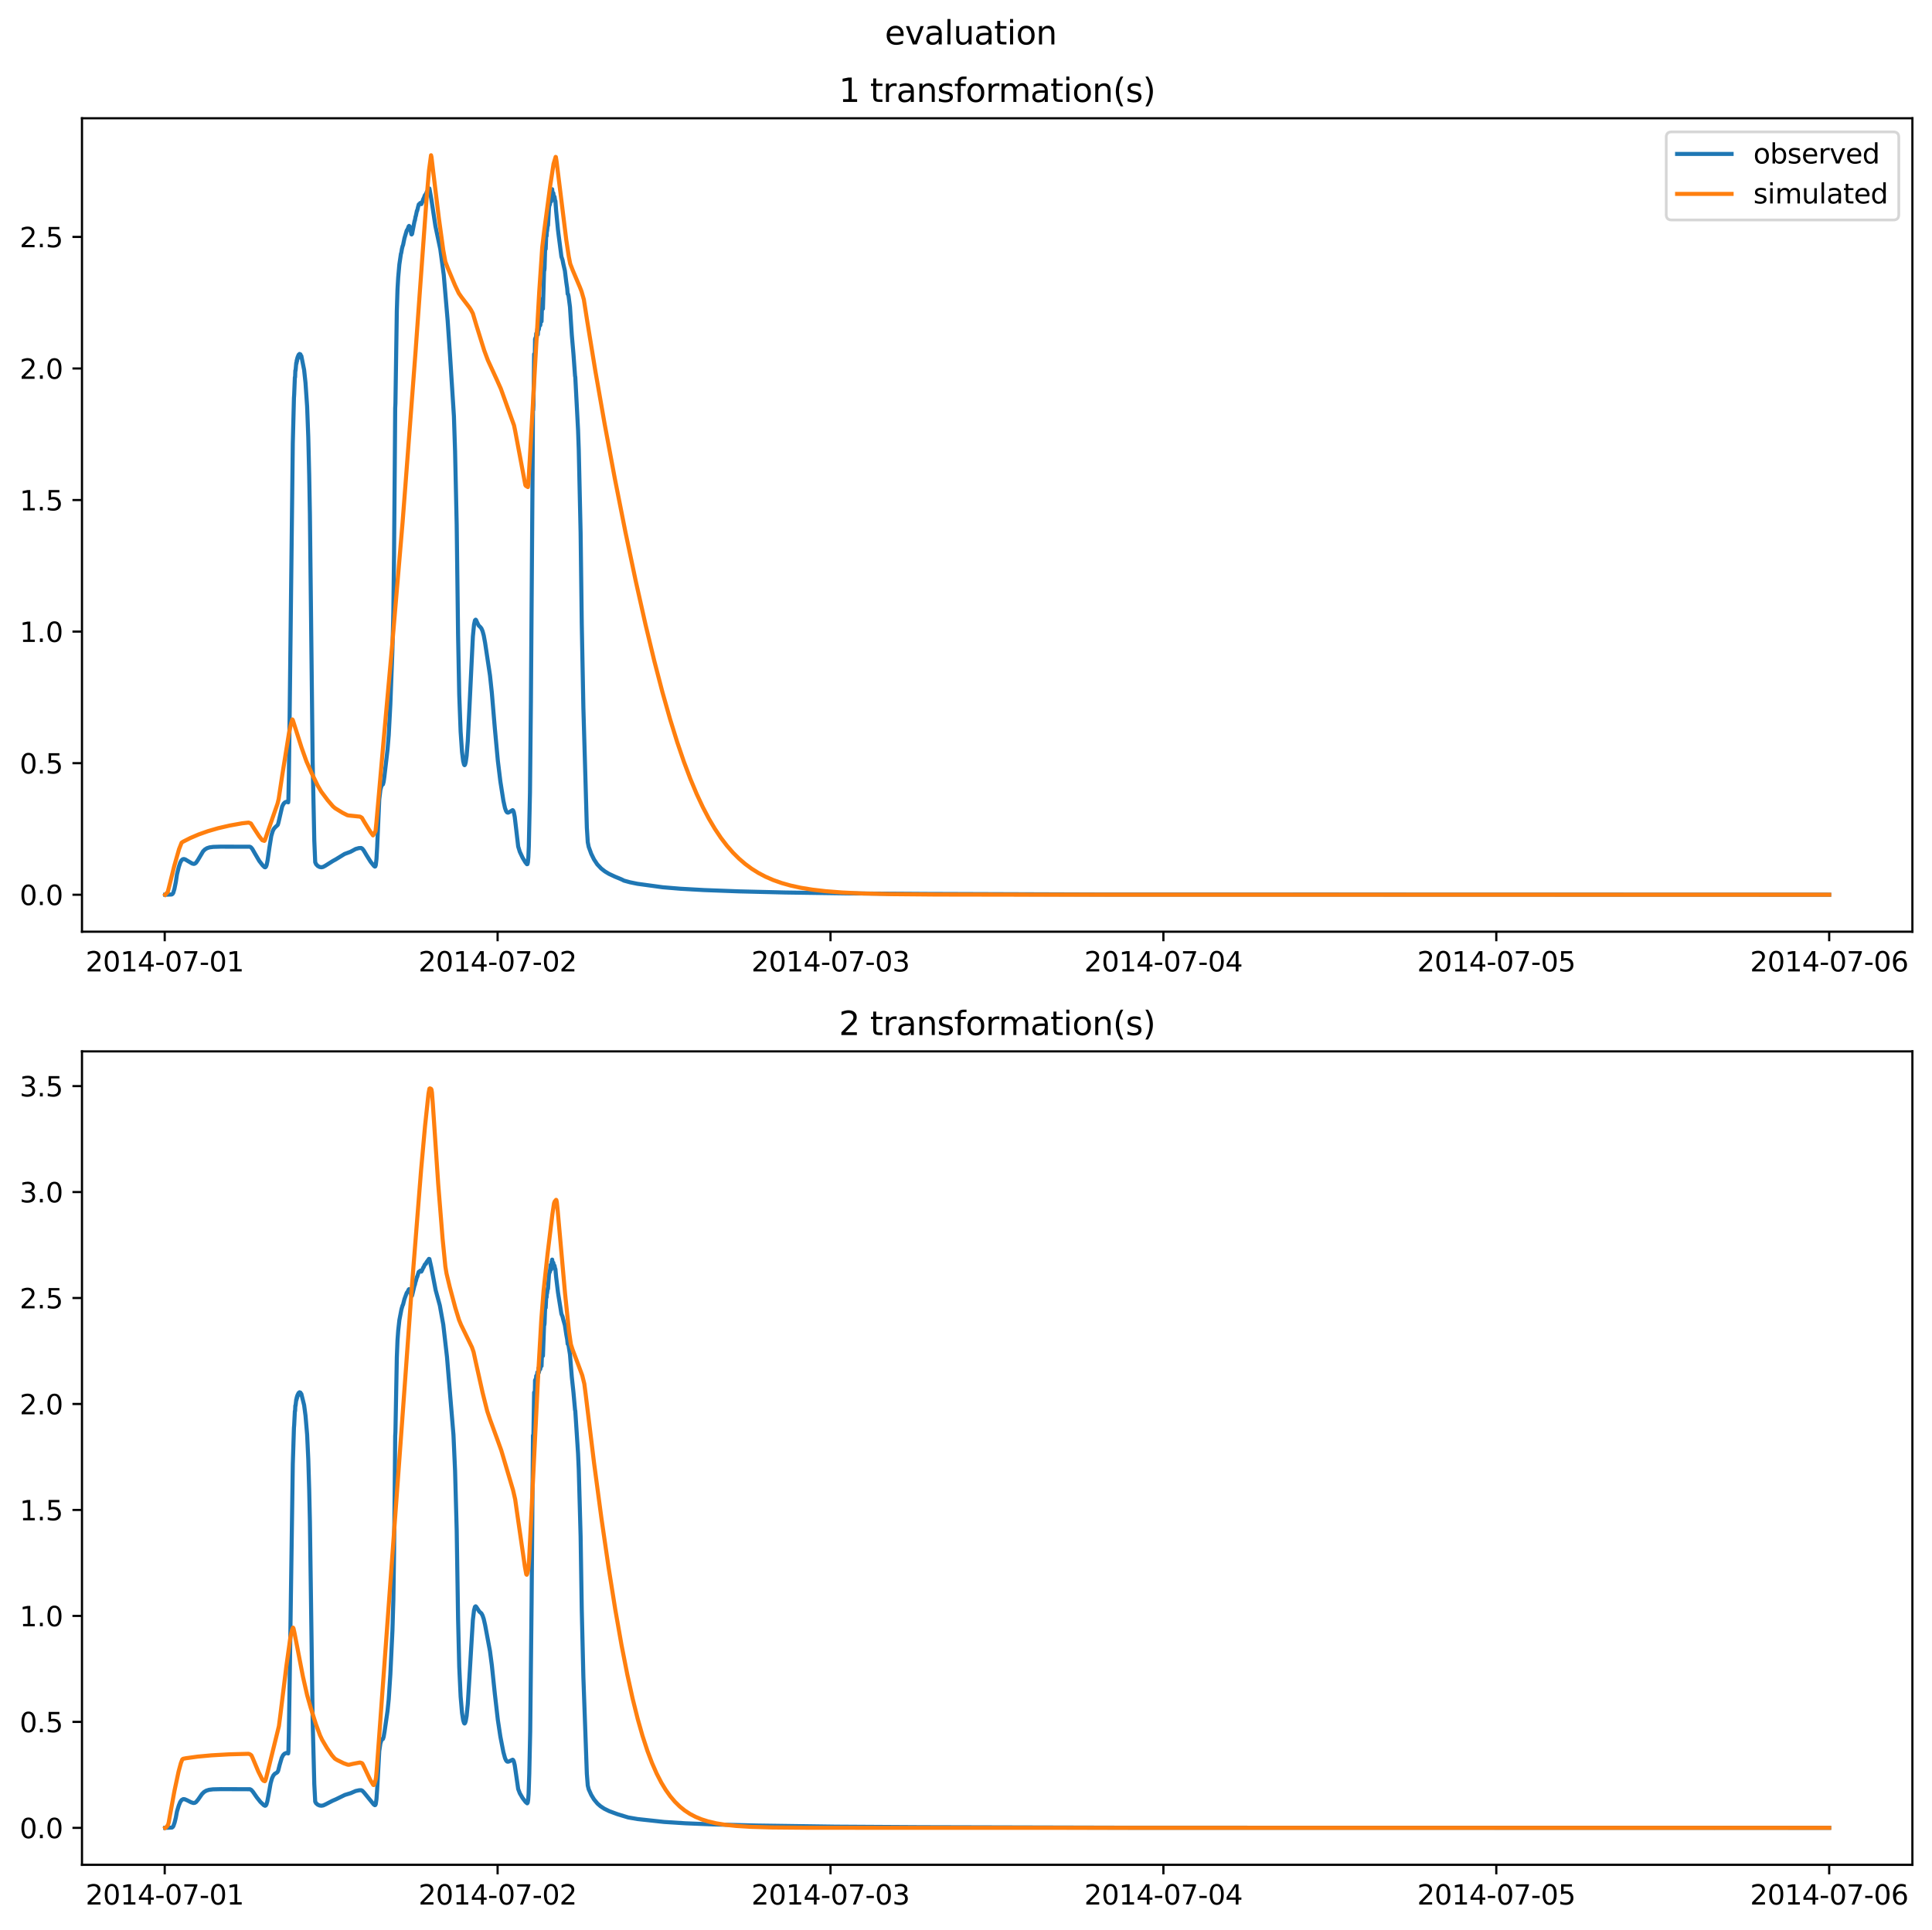 <?xml version="1.0" encoding="utf-8" standalone="no"?>
<!DOCTYPE svg PUBLIC "-//W3C//DTD SVG 1.1//EN"
  "http://www.w3.org/Graphics/SVG/1.1/DTD/svg11.dtd">
<svg xmlns:xlink="http://www.w3.org/1999/xlink" width="709.427pt" height="708.798pt" viewBox="0 0 709.427 708.798" xmlns="http://www.w3.org/2000/svg" version="1.1">
 <defs>
  <style type="text/css">*{stroke-linejoin: round; stroke-linecap: butt}</style>
 </defs>
 <g id="figure_1">
  <g id="patch_1">
   <path d="M 0 708.798 
L 709.427 708.798 
L 709.427 0 
L 0 0 
z
" style="fill: #ffffff"/>
  </g>
  <g id="axes_1">
   <g id="patch_2">
    <path d="M 30.103 342.2 
L 702.227 342.2 
L 702.227 43.44 
L 30.103 43.44 
z
" style="fill: #ffffff"/>
   </g>
   <g id="matplotlib.axis_1">
    <g id="xtick_1">
     <g id="line2d_1">
      <defs>
       <path id="m868aed5dff" d="M 0 0 
L 0 3.5 
" style="stroke: #000000; stroke-width: 0.8"/>
      </defs>
      <g>
       <use xlink:href="#m868aed5dff" x="60.484" y="342.2" style="stroke: #000000; stroke-width: 0.8"/>
      </g>
     </g>
     <g id="text_1">
      <!-- 2014-07-01 -->
      <g transform="translate(31.427 356.798) scale(0.1 -0.1)">
       <defs>
        <path id="DejaVuSans-32" d="M 1228 531 
L 3431 531 
L 3431 0 
L 469 0 
L 469 531 
Q 828 903 1448 1529 
Q 2069 2156 2228 2338 
Q 2531 2678 2651 2914 
Q 2772 3150 2772 3378 
Q 2772 3750 2511 3984 
Q 2250 4219 1831 4219 
Q 1534 4219 1204 4116 
Q 875 4013 500 3803 
L 500 4441 
Q 881 4594 1212 4672 
Q 1544 4750 1819 4750 
Q 2544 4750 2975 4387 
Q 3406 4025 3406 3419 
Q 3406 3131 3298 2873 
Q 3191 2616 2906 2266 
Q 2828 2175 2409 1742 
Q 1991 1309 1228 531 
z
" transform="scale(0.016)"/>
        <path id="DejaVuSans-30" d="M 2034 4250 
Q 1547 4250 1301 3770 
Q 1056 3291 1056 2328 
Q 1056 1369 1301 889 
Q 1547 409 2034 409 
Q 2525 409 2770 889 
Q 3016 1369 3016 2328 
Q 3016 3291 2770 3770 
Q 2525 4250 2034 4250 
z
M 2034 4750 
Q 2819 4750 3233 4129 
Q 3647 3509 3647 2328 
Q 3647 1150 3233 529 
Q 2819 -91 2034 -91 
Q 1250 -91 836 529 
Q 422 1150 422 2328 
Q 422 3509 836 4129 
Q 1250 4750 2034 4750 
z
" transform="scale(0.016)"/>
        <path id="DejaVuSans-31" d="M 794 531 
L 1825 531 
L 1825 4091 
L 703 3866 
L 703 4441 
L 1819 4666 
L 2450 4666 
L 2450 531 
L 3481 531 
L 3481 0 
L 794 0 
L 794 531 
z
" transform="scale(0.016)"/>
        <path id="DejaVuSans-34" d="M 2419 4116 
L 825 1625 
L 2419 1625 
L 2419 4116 
z
M 2253 4666 
L 3047 4666 
L 3047 1625 
L 3713 1625 
L 3713 1100 
L 3047 1100 
L 3047 0 
L 2419 0 
L 2419 1100 
L 313 1100 
L 313 1709 
L 2253 4666 
z
" transform="scale(0.016)"/>
        <path id="DejaVuSans-2d" d="M 313 2009 
L 1997 2009 
L 1997 1497 
L 313 1497 
L 313 2009 
z
" transform="scale(0.016)"/>
        <path id="DejaVuSans-37" d="M 525 4666 
L 3525 4666 
L 3525 4397 
L 1831 0 
L 1172 0 
L 2766 4134 
L 525 4134 
L 525 4666 
z
" transform="scale(0.016)"/>
       </defs>
       <use xlink:href="#DejaVuSans-32"/>
       <use xlink:href="#DejaVuSans-30" x="63.623"/>
       <use xlink:href="#DejaVuSans-31" x="127.246"/>
       <use xlink:href="#DejaVuSans-34" x="190.869"/>
       <use xlink:href="#DejaVuSans-2d" x="254.492"/>
       <use xlink:href="#DejaVuSans-30" x="290.576"/>
       <use xlink:href="#DejaVuSans-37" x="354.199"/>
       <use xlink:href="#DejaVuSans-2d" x="417.822"/>
       <use xlink:href="#DejaVuSans-30" x="453.906"/>
       <use xlink:href="#DejaVuSans-31" x="517.529"/>
      </g>
     </g>
    </g>
    <g id="xtick_2">
     <g id="line2d_2">
      <g>
       <use xlink:href="#m868aed5dff" x="182.723" y="342.2" style="stroke: #000000; stroke-width: 0.8"/>
      </g>
     </g>
     <g id="text_2">
      <!-- 2014-07-02 -->
      <g transform="translate(153.665 356.798) scale(0.1 -0.1)">
       <use xlink:href="#DejaVuSans-32"/>
       <use xlink:href="#DejaVuSans-30" x="63.623"/>
       <use xlink:href="#DejaVuSans-31" x="127.246"/>
       <use xlink:href="#DejaVuSans-34" x="190.869"/>
       <use xlink:href="#DejaVuSans-2d" x="254.492"/>
       <use xlink:href="#DejaVuSans-30" x="290.576"/>
       <use xlink:href="#DejaVuSans-37" x="354.199"/>
       <use xlink:href="#DejaVuSans-2d" x="417.822"/>
       <use xlink:href="#DejaVuSans-30" x="453.906"/>
       <use xlink:href="#DejaVuSans-32" x="517.529"/>
      </g>
     </g>
    </g>
    <g id="xtick_3">
     <g id="line2d_3">
      <g>
       <use xlink:href="#m868aed5dff" x="304.961" y="342.2" style="stroke: #000000; stroke-width: 0.8"/>
      </g>
     </g>
     <g id="text_3">
      <!-- 2014-07-03 -->
      <g transform="translate(275.903 356.798) scale(0.1 -0.1)">
       <defs>
        <path id="DejaVuSans-33" d="M 2597 2516 
Q 3050 2419 3304 2112 
Q 3559 1806 3559 1356 
Q 3559 666 3084 287 
Q 2609 -91 1734 -91 
Q 1441 -91 1130 -33 
Q 819 25 488 141 
L 488 750 
Q 750 597 1062 519 
Q 1375 441 1716 441 
Q 2309 441 2620 675 
Q 2931 909 2931 1356 
Q 2931 1769 2642 2001 
Q 2353 2234 1838 2234 
L 1294 2234 
L 1294 2753 
L 1863 2753 
Q 2328 2753 2575 2939 
Q 2822 3125 2822 3475 
Q 2822 3834 2567 4026 
Q 2313 4219 1838 4219 
Q 1578 4219 1281 4162 
Q 984 4106 628 3988 
L 628 4550 
Q 988 4650 1302 4700 
Q 1616 4750 1894 4750 
Q 2613 4750 3031 4423 
Q 3450 4097 3450 3541 
Q 3450 3153 3228 2886 
Q 3006 2619 2597 2516 
z
" transform="scale(0.016)"/>
       </defs>
       <use xlink:href="#DejaVuSans-32"/>
       <use xlink:href="#DejaVuSans-30" x="63.623"/>
       <use xlink:href="#DejaVuSans-31" x="127.246"/>
       <use xlink:href="#DejaVuSans-34" x="190.869"/>
       <use xlink:href="#DejaVuSans-2d" x="254.492"/>
       <use xlink:href="#DejaVuSans-30" x="290.576"/>
       <use xlink:href="#DejaVuSans-37" x="354.199"/>
       <use xlink:href="#DejaVuSans-2d" x="417.822"/>
       <use xlink:href="#DejaVuSans-30" x="453.906"/>
       <use xlink:href="#DejaVuSans-33" x="517.529"/>
      </g>
     </g>
    </g>
    <g id="xtick_4">
     <g id="line2d_4">
      <g>
       <use xlink:href="#m868aed5dff" x="427.199" y="342.2" style="stroke: #000000; stroke-width: 0.8"/>
      </g>
     </g>
     <g id="text_4">
      <!-- 2014-07-04 -->
      <g transform="translate(398.141 356.798) scale(0.1 -0.1)">
       <use xlink:href="#DejaVuSans-32"/>
       <use xlink:href="#DejaVuSans-30" x="63.623"/>
       <use xlink:href="#DejaVuSans-31" x="127.246"/>
       <use xlink:href="#DejaVuSans-34" x="190.869"/>
       <use xlink:href="#DejaVuSans-2d" x="254.492"/>
       <use xlink:href="#DejaVuSans-30" x="290.576"/>
       <use xlink:href="#DejaVuSans-37" x="354.199"/>
       <use xlink:href="#DejaVuSans-2d" x="417.822"/>
       <use xlink:href="#DejaVuSans-30" x="453.906"/>
       <use xlink:href="#DejaVuSans-34" x="517.529"/>
      </g>
     </g>
    </g>
    <g id="xtick_5">
     <g id="line2d_5">
      <g>
       <use xlink:href="#m868aed5dff" x="549.437" y="342.2" style="stroke: #000000; stroke-width: 0.8"/>
      </g>
     </g>
     <g id="text_5">
      <!-- 2014-07-05 -->
      <g transform="translate(520.38 356.798) scale(0.1 -0.1)">
       <defs>
        <path id="DejaVuSans-35" d="M 691 4666 
L 3169 4666 
L 3169 4134 
L 1269 4134 
L 1269 2991 
Q 1406 3038 1543 3061 
Q 1681 3084 1819 3084 
Q 2600 3084 3056 2656 
Q 3513 2228 3513 1497 
Q 3513 744 3044 326 
Q 2575 -91 1722 -91 
Q 1428 -91 1123 -41 
Q 819 9 494 109 
L 494 744 
Q 775 591 1075 516 
Q 1375 441 1709 441 
Q 2250 441 2565 725 
Q 2881 1009 2881 1497 
Q 2881 1984 2565 2268 
Q 2250 2553 1709 2553 
Q 1456 2553 1204 2497 
Q 953 2441 691 2322 
L 691 4666 
z
" transform="scale(0.016)"/>
       </defs>
       <use xlink:href="#DejaVuSans-32"/>
       <use xlink:href="#DejaVuSans-30" x="63.623"/>
       <use xlink:href="#DejaVuSans-31" x="127.246"/>
       <use xlink:href="#DejaVuSans-34" x="190.869"/>
       <use xlink:href="#DejaVuSans-2d" x="254.492"/>
       <use xlink:href="#DejaVuSans-30" x="290.576"/>
       <use xlink:href="#DejaVuSans-37" x="354.199"/>
       <use xlink:href="#DejaVuSans-2d" x="417.822"/>
       <use xlink:href="#DejaVuSans-30" x="453.906"/>
       <use xlink:href="#DejaVuSans-35" x="517.529"/>
      </g>
     </g>
    </g>
    <g id="xtick_6">
     <g id="line2d_6">
      <g>
       <use xlink:href="#m868aed5dff" x="671.676" y="342.2" style="stroke: #000000; stroke-width: 0.8"/>
      </g>
     </g>
     <g id="text_6">
      <!-- 2014-07-06 -->
      <g transform="translate(642.618 356.798) scale(0.1 -0.1)">
       <defs>
        <path id="DejaVuSans-36" d="M 2113 2584 
Q 1688 2584 1439 2293 
Q 1191 2003 1191 1497 
Q 1191 994 1439 701 
Q 1688 409 2113 409 
Q 2538 409 2786 701 
Q 3034 994 3034 1497 
Q 3034 2003 2786 2293 
Q 2538 2584 2113 2584 
z
M 3366 4563 
L 3366 3988 
Q 3128 4100 2886 4159 
Q 2644 4219 2406 4219 
Q 1781 4219 1451 3797 
Q 1122 3375 1075 2522 
Q 1259 2794 1537 2939 
Q 1816 3084 2150 3084 
Q 2853 3084 3261 2657 
Q 3669 2231 3669 1497 
Q 3669 778 3244 343 
Q 2819 -91 2113 -91 
Q 1303 -91 875 529 
Q 447 1150 447 2328 
Q 447 3434 972 4092 
Q 1497 4750 2381 4750 
Q 2619 4750 2861 4703 
Q 3103 4656 3366 4563 
z
" transform="scale(0.016)"/>
       </defs>
       <use xlink:href="#DejaVuSans-32"/>
       <use xlink:href="#DejaVuSans-30" x="63.623"/>
       <use xlink:href="#DejaVuSans-31" x="127.246"/>
       <use xlink:href="#DejaVuSans-34" x="190.869"/>
       <use xlink:href="#DejaVuSans-2d" x="254.492"/>
       <use xlink:href="#DejaVuSans-30" x="290.576"/>
       <use xlink:href="#DejaVuSans-37" x="354.199"/>
       <use xlink:href="#DejaVuSans-2d" x="417.822"/>
       <use xlink:href="#DejaVuSans-30" x="453.906"/>
       <use xlink:href="#DejaVuSans-36" x="517.529"/>
      </g>
     </g>
    </g>
   </g>
   <g id="matplotlib.axis_2">
    <g id="ytick_1">
     <g id="line2d_7">
      <defs>
       <path id="m42f397f9bf" d="M 0 0 
L -3.5 0 
" style="stroke: #000000; stroke-width: 0.8"/>
      </defs>
      <g>
       <use xlink:href="#m42f397f9bf" x="30.103" y="328.62" style="stroke: #000000; stroke-width: 0.8"/>
      </g>
     </g>
     <g id="text_7">
      <!-- 0.0 -->
      <g transform="translate(7.2 332.419) scale(0.1 -0.1)">
       <defs>
        <path id="DejaVuSans-2e" d="M 684 794 
L 1344 794 
L 1344 0 
L 684 0 
L 684 794 
z
" transform="scale(0.016)"/>
       </defs>
       <use xlink:href="#DejaVuSans-30"/>
       <use xlink:href="#DejaVuSans-2e" x="63.623"/>
       <use xlink:href="#DejaVuSans-30" x="95.41"/>
      </g>
     </g>
    </g>
    <g id="ytick_2">
     <g id="line2d_8">
      <g>
       <use xlink:href="#m42f397f9bf" x="30.103" y="280.299" style="stroke: #000000; stroke-width: 0.8"/>
      </g>
     </g>
     <g id="text_8">
      <!-- 0.5 -->
      <g transform="translate(7.2 284.098) scale(0.1 -0.1)">
       <use xlink:href="#DejaVuSans-30"/>
       <use xlink:href="#DejaVuSans-2e" x="63.623"/>
       <use xlink:href="#DejaVuSans-35" x="95.41"/>
      </g>
     </g>
    </g>
    <g id="ytick_3">
     <g id="line2d_9">
      <g>
       <use xlink:href="#m42f397f9bf" x="30.103" y="231.977" style="stroke: #000000; stroke-width: 0.8"/>
      </g>
     </g>
     <g id="text_9">
      <!-- 1.0 -->
      <g transform="translate(7.2 235.776) scale(0.1 -0.1)">
       <use xlink:href="#DejaVuSans-31"/>
       <use xlink:href="#DejaVuSans-2e" x="63.623"/>
       <use xlink:href="#DejaVuSans-30" x="95.41"/>
      </g>
     </g>
    </g>
    <g id="ytick_4">
     <g id="line2d_10">
      <g>
       <use xlink:href="#m42f397f9bf" x="30.103" y="183.656" style="stroke: #000000; stroke-width: 0.8"/>
      </g>
     </g>
     <g id="text_10">
      <!-- 1.5 -->
      <g transform="translate(7.2 187.455) scale(0.1 -0.1)">
       <use xlink:href="#DejaVuSans-31"/>
       <use xlink:href="#DejaVuSans-2e" x="63.623"/>
       <use xlink:href="#DejaVuSans-35" x="95.41"/>
      </g>
     </g>
    </g>
    <g id="ytick_5">
     <g id="line2d_11">
      <g>
       <use xlink:href="#m42f397f9bf" x="30.103" y="135.334" style="stroke: #000000; stroke-width: 0.8"/>
      </g>
     </g>
     <g id="text_11">
      <!-- 2.0 -->
      <g transform="translate(7.2 139.134) scale(0.1 -0.1)">
       <use xlink:href="#DejaVuSans-32"/>
       <use xlink:href="#DejaVuSans-2e" x="63.623"/>
       <use xlink:href="#DejaVuSans-30" x="95.41"/>
      </g>
     </g>
    </g>
    <g id="ytick_6">
     <g id="line2d_12">
      <g>
       <use xlink:href="#m42f397f9bf" x="30.103" y="87.013" style="stroke: #000000; stroke-width: 0.8"/>
      </g>
     </g>
     <g id="text_12">
      <!-- 2.5 -->
      <g transform="translate(7.2 90.812) scale(0.1 -0.1)">
       <use xlink:href="#DejaVuSans-32"/>
       <use xlink:href="#DejaVuSans-2e" x="63.623"/>
       <use xlink:href="#DejaVuSans-35" x="95.41"/>
      </g>
     </g>
    </g>
   </g>
   <g id="line2d_13">
    <path d="M 60.654 328.62 
L 63.031 328.533 
L 63.371 328.316 
L 63.625 327.918 
L 64.05 326.483 
L 64.559 323.972 
L 64.983 321.143 
L 65.663 318.39 
L 66.172 316.848 
L 66.596 316.042 
L 67.106 315.586 
L 67.53 315.509 
L 68.039 315.659 
L 68.973 316.229 
L 70.586 317.167 
L 71.18 317.301 
L 71.605 317.176 
L 72.029 316.813 
L 72.708 315.813 
L 74.576 312.662 
L 75.255 311.994 
L 76.019 311.531 
L 76.953 311.23 
L 78.311 311.047 
L 80.942 310.968 
L 91.723 310.989 
L 92.148 311.207 
L 92.657 311.813 
L 93.591 313.455 
L 95.203 316.209 
L 96.477 317.858 
L 97.156 318.502 
L 97.411 318.543 
L 97.665 318.305 
L 97.92 317.639 
L 98.259 315.995 
L 98.939 311.265 
L 99.618 307.014 
L 100.127 305.292 
L 100.551 304.422 
L 101.061 303.832 
L 101.994 302.977 
L 102.249 302.132 
L 103.607 296.222 
L 104.117 295.222 
L 104.626 294.702 
L 105.305 294.433 
L 105.645 294.374 
L 105.814 294.689 
L 105.899 293.772 
L 106.069 285.128 
L 106.324 265.508 
L 107.512 162.856 
L 107.937 146.186 
L 108.022 144.922 
L 108.276 138.58 
L 108.361 138.526 
L 108.446 136.099 
L 108.531 136.118 
L 108.786 133.236 
L 108.87 133.502 
L 108.955 132.346 
L 109.04 132.77 
L 109.125 131.66 
L 109.21 131.962 
L 109.295 131.133 
L 109.38 131.56 
L 109.465 130.722 
L 109.549 130.959 
L 109.634 130.326 
L 109.719 130.753 
L 109.804 130.24 
L 109.889 130.458 
L 109.974 129.997 
L 110.059 130.45 
L 110.144 130.177 
L 110.229 130.466 
L 110.313 130.141 
L 110.568 130.905 
L 110.653 130.744 
L 111.672 135.864 
L 112.181 140.624 
L 112.775 149.278 
L 113.2 160.516 
L 113.539 174.581 
L 113.794 188.743 
L 114.813 280.048 
L 115.407 308.659 
L 115.746 316.683 
L 116.086 317.435 
L 116.68 318.055 
L 117.359 318.429 
L 118.038 318.534 
L 118.632 318.412 
L 119.396 318.011 
L 122.283 316.194 
L 123.301 315.639 
L 126.527 313.653 
L 128.734 312.834 
L 130.602 311.817 
L 131.79 311.492 
L 132.639 311.455 
L 133.063 311.721 
L 133.573 312.367 
L 134.591 314.104 
L 136.119 316.549 
L 137.308 318.022 
L 137.647 318.285 
L 137.817 318.199 
L 137.987 317.703 
L 138.242 315.5 
L 138.496 311.039 
L 139.26 293.638 
L 139.685 290.121 
L 140.024 288.815 
L 140.449 288.056 
L 140.534 287.965 
L 140.618 288.087 
L 140.873 287.152 
L 141.128 285.362 
L 142.316 275.194 
L 142.741 269.992 
L 143.335 258.683 
L 144.099 238.742 
L 144.438 224.806 
L 144.693 203.635 
L 144.948 172.138 
L 145.117 149.907 
L 145.202 148.149 
L 145.712 114.152 
L 145.966 106.232 
L 146.221 101.905 
L 146.645 97.108 
L 147.24 93.086 
L 147.325 92.969 
L 147.579 91.459 
L 147.834 90.402 
L 148.004 90.007 
L 148.513 87.5 
L 149.362 84.618 
L 149.447 84.619 
L 149.701 84.076 
L 149.786 83.947 
L 150.041 83.189 
L 150.211 82.972 
L 150.296 83.212 
L 150.38 83.132 
L 150.635 83.671 
L 150.805 84.747 
L 151.06 86.042 
L 151.144 86.112 
L 151.229 85.572 
L 151.314 85.915 
L 151.569 84.584 
L 152.248 81.06 
L 152.333 81.013 
L 152.588 79.539 
L 152.672 79.41 
L 153.097 77.384 
L 153.182 77.423 
L 153.521 76.002 
L 153.776 75.067 
L 153.946 75.051 
L 154.2 74.874 
L 154.285 74.567 
L 154.455 74.797 
L 154.54 74.765 
L 154.71 74.975 
L 154.964 74.426 
L 155.474 72.986 
L 155.559 72.974 
L 155.898 72.006 
L 156.068 71.598 
L 156.323 71.395 
L 156.407 71.427 
L 156.577 70.766 
L 156.832 70.332 
L 156.917 70.373 
L 157.087 69.854 
L 157.681 69.237 
L 158.36 72.979 
L 159.888 83.056 
L 161.671 91.495 
L 162.944 100.944 
L 164.387 117.845 
L 165.236 130.229 
L 166.679 152.869 
L 167.103 165.813 
L 167.698 192.766 
L 168.207 233.39 
L 168.631 255.128 
L 169.141 268.734 
L 169.65 276.146 
L 170.074 279.545 
L 170.414 280.855 
L 170.584 281.038 
L 170.754 280.869 
L 171.008 279.976 
L 171.348 277.57 
L 171.772 272.116 
L 172.366 260.136 
L 173.64 233.775 
L 174.064 229.416 
L 174.404 227.853 
L 174.658 227.6 
L 174.828 227.755 
L 175.253 228.716 
L 175.762 229.735 
L 176.356 230.298 
L 176.781 230.834 
L 177.205 231.814 
L 177.629 233.39 
L 178.139 236.162 
L 179.921 248.036 
L 180.6 254.457 
L 181.704 267.506 
L 182.808 279.421 
L 183.741 287.06 
L 184.845 294.089 
L 185.439 296.797 
L 185.864 297.942 
L 186.203 298.376 
L 186.543 298.474 
L 186.967 298.304 
L 188.24 297.548 
L 188.41 297.671 
L 188.665 298.273 
L 189.004 299.981 
L 189.514 304.3 
L 190.278 310.915 
L 190.872 312.84 
L 191.891 315.011 
L 192.909 316.698 
L 193.503 317.415 
L 193.673 317.375 
L 193.843 316.706 
L 194.013 314.82 
L 194.183 310.787 
L 194.607 291.108 
L 194.947 257.891 
L 195.626 164.517 
L 195.71 149.667 
L 195.795 150.664 
L 195.88 148.757 
L 196.135 130.05 
L 196.305 130.546 
L 196.39 130.311 
L 196.474 124.53 
L 196.559 124.589 
L 196.644 124.046 
L 196.729 125.729 
L 196.899 122.497 
L 196.984 122.381 
L 197.069 124.315 
L 197.323 120.854 
L 197.493 122.876 
L 197.748 118.928 
L 197.833 121.062 
L 197.918 120.629 
L 198.002 119.566 
L 198.172 116.368 
L 198.257 114.61 
L 198.342 119.54 
L 198.427 119.262 
L 198.597 112.116 
L 198.682 114.114 
L 198.851 118.042 
L 199.106 109.782 
L 199.361 113.408 
L 199.785 99.253 
L 199.87 99.351 
L 199.955 98.641 
L 200.21 90.203 
L 200.294 90.296 
L 200.379 91.465 
L 200.634 84.716 
L 200.719 86.692 
L 200.804 84.765 
L 200.889 84.887 
L 201.143 82.441 
L 201.228 82.811 
L 201.568 76.448 
L 201.822 74.74 
L 201.907 75.16 
L 202.162 71.93 
L 202.332 74.07 
L 202.417 73.751 
L 202.502 72.788 
L 202.586 70.435 
L 202.671 70.576 
L 202.756 69.496 
L 203.011 72.119 
L 203.181 70.912 
L 203.435 72.702 
L 203.52 72.568 
L 203.605 72.238 
L 203.86 73.838 
L 203.945 73.833 
L 204.199 77.287 
L 204.878 84.329 
L 205.048 85.726 
L 206.152 94.25 
L 206.576 95.528 
L 206.831 96.854 
L 207.425 99.437 
L 207.934 103.611 
L 208.274 105.922 
L 208.444 107.954 
L 208.613 108.056 
L 208.783 108.788 
L 209.293 112.752 
L 209.972 123.088 
L 210.566 129.956 
L 211.16 138.099 
L 211.245 138.472 
L 212.264 157.967 
L 212.518 165.088 
L 213.197 195.594 
L 213.622 229.127 
L 214.216 259.969 
L 215.489 303.927 
L 215.829 309.318 
L 216.168 311.028 
L 217.102 313.589 
L 218.121 315.656 
L 219.309 317.46 
L 220.752 318.986 
L 222.111 320.047 
L 223.639 320.968 
L 225.846 322 
L 227.883 322.834 
L 228.647 323.189 
L 229.071 323.424 
L 231.363 324.053 
L 234.08 324.608 
L 243.332 325.876 
L 249.869 326.421 
L 258.527 326.907 
L 271.345 327.386 
L 288.238 327.795 
L 311.837 328.135 
L 340.274 328.325 
L 406.317 328.549 
L 468.115 328.554 
L 487.809 328.55 
L 524.056 328.578 
L 561.831 328.582 
L 671.676 328.61 
L 671.676 328.61 
" clip-path="url(#p5436317b90)" style="fill: none; stroke: #1f77b4; stroke-width: 1.5; stroke-linecap: square"/>
   </g>
   <g id="line2d_14">
    <path d="M 60.654 328.62 
L 61.588 327.619 
L 62.012 326 
L 63.965 318.139 
L 65.747 311.876 
L 66.681 309.515 
L 67.191 309.161 
L 69.907 307.783 
L 72.963 306.476 
L 76.358 305.271 
L 80.093 304.191 
L 84.253 303.227 
L 88.922 302.382 
L 91.299 302.117 
L 92.148 302.464 
L 92.996 303.826 
L 95.203 307.192 
L 96.307 308.593 
L 97.071 308.844 
L 97.241 308.634 
L 97.75 307.166 
L 99.872 301.017 
L 101.91 295.157 
L 102.334 293.447 
L 103.692 284.4 
L 106.069 269.572 
L 106.663 266.639 
L 107.342 264.237 
L 107.512 264.447 
L 108.106 266.316 
L 110.738 274.6 
L 112.521 279.626 
L 114.388 283.861 
L 116.68 288.58 
L 117.953 290.745 
L 120.33 293.915 
L 122.283 296.19 
L 123.047 296.837 
L 125.763 298.513 
L 127.546 299.411 
L 128.055 299.52 
L 132.215 299.941 
L 132.894 300.356 
L 133.827 301.963 
L 136.034 305.549 
L 136.968 306.827 
L 137.902 305.243 
L 138.242 301.832 
L 140.873 271.841 
L 144.014 236.867 
L 147.834 191.786 
L 148.768 179.596 
L 152.588 129.193 
L 154.116 107.837 
L 156.577 73.786 
L 157.511 62.729 
L 158.275 57.02 
L 158.445 57.723 
L 159.124 63.478 
L 161.161 80.189 
L 162.774 91.923 
L 163.538 96.129 
L 164.472 98.565 
L 167.103 104.842 
L 168.462 107.693 
L 169.395 109.037 
L 172.366 112.933 
L 172.961 113.854 
L 173.64 115.151 
L 174.913 119.426 
L 177.799 128.692 
L 179.157 132.338 
L 182.383 139.356 
L 183.911 142.785 
L 188.75 156.232 
L 189.174 158.283 
L 192.909 178.16 
L 193.079 178.439 
L 193.843 178.891 
L 194.013 177.6 
L 194.522 168.918 
L 198.002 107.211 
L 199.106 90.844 
L 199.87 84.474 
L 202.077 67.927 
L 203.265 60.195 
L 204.029 57.629 
L 204.114 57.685 
L 204.369 59.26 
L 207.934 88.085 
L 208.868 94.265 
L 209.377 96.866 
L 210.311 99.276 
L 212.943 105.49 
L 213.537 107.026 
L 214.386 109.992 
L 215.659 118.141 
L 218.63 136.352 
L 222.026 155.743 
L 225.761 175.755 
L 229.666 195.459 
L 233.486 213.6 
L 237.051 229.464 
L 240.277 242.834 
L 243.248 254.236 
L 246.049 264.121 
L 248.68 272.604 
L 251.142 279.819 
L 253.519 286.123 
L 255.811 291.597 
L 258.103 296.498 
L 260.31 300.704 
L 262.517 304.436 
L 264.724 307.729 
L 266.931 310.62 
L 269.138 313.147 
L 271.345 315.346 
L 273.637 317.32 
L 276.014 319.075 
L 278.476 320.619 
L 281.107 322.004 
L 283.909 323.224 
L 286.965 324.306 
L 290.275 325.24 
L 294.01 326.056 
L 298.255 326.75 
L 303.178 327.325 
L 309.205 327.795 
L 316.845 328.155 
L 327.286 328.408 
L 343.67 328.558 
L 380.002 328.616 
L 671.676 328.62 
L 671.676 328.62 
" clip-path="url(#p5436317b90)" style="fill: none; stroke: #ff7f0e; stroke-width: 1.5; stroke-linecap: square"/>
   </g>
   <g id="patch_3">
    <path d="M 30.103 342.2 
L 30.103 43.44 
" style="fill: none; stroke: #000000; stroke-width: 0.8; stroke-linejoin: miter; stroke-linecap: square"/>
   </g>
   <g id="patch_4">
    <path d="M 702.227 342.2 
L 702.227 43.44 
" style="fill: none; stroke: #000000; stroke-width: 0.8; stroke-linejoin: miter; stroke-linecap: square"/>
   </g>
   <g id="patch_5">
    <path d="M 30.103 342.2 
L 702.227 342.2 
" style="fill: none; stroke: #000000; stroke-width: 0.8; stroke-linejoin: miter; stroke-linecap: square"/>
   </g>
   <g id="patch_6">
    <path d="M 30.103 43.44 
L 702.227 43.44 
" style="fill: none; stroke: #000000; stroke-width: 0.8; stroke-linejoin: miter; stroke-linecap: square"/>
   </g>
   <g id="text_13">
    <!-- 1 transformation(s) -->
    <g transform="translate(308.05 37.44) scale(0.12 -0.12)">
     <defs>
      <path id="DejaVuSans-20" transform="scale(0.016)"/>
      <path id="DejaVuSans-74" d="M 1172 4494 
L 1172 3500 
L 2356 3500 
L 2356 3053 
L 1172 3053 
L 1172 1153 
Q 1172 725 1289 603 
Q 1406 481 1766 481 
L 2356 481 
L 2356 0 
L 1766 0 
Q 1100 0 847 248 
Q 594 497 594 1153 
L 594 3053 
L 172 3053 
L 172 3500 
L 594 3500 
L 594 4494 
L 1172 4494 
z
" transform="scale(0.016)"/>
      <path id="DejaVuSans-72" d="M 2631 2963 
Q 2534 3019 2420 3045 
Q 2306 3072 2169 3072 
Q 1681 3072 1420 2755 
Q 1159 2438 1159 1844 
L 1159 0 
L 581 0 
L 581 3500 
L 1159 3500 
L 1159 2956 
Q 1341 3275 1631 3429 
Q 1922 3584 2338 3584 
Q 2397 3584 2469 3576 
Q 2541 3569 2628 3553 
L 2631 2963 
z
" transform="scale(0.016)"/>
      <path id="DejaVuSans-61" d="M 2194 1759 
Q 1497 1759 1228 1600 
Q 959 1441 959 1056 
Q 959 750 1161 570 
Q 1363 391 1709 391 
Q 2188 391 2477 730 
Q 2766 1069 2766 1631 
L 2766 1759 
L 2194 1759 
z
M 3341 1997 
L 3341 0 
L 2766 0 
L 2766 531 
Q 2569 213 2275 61 
Q 1981 -91 1556 -91 
Q 1019 -91 701 211 
Q 384 513 384 1019 
Q 384 1609 779 1909 
Q 1175 2209 1959 2209 
L 2766 2209 
L 2766 2266 
Q 2766 2663 2505 2880 
Q 2244 3097 1772 3097 
Q 1472 3097 1187 3025 
Q 903 2953 641 2809 
L 641 3341 
Q 956 3463 1253 3523 
Q 1550 3584 1831 3584 
Q 2591 3584 2966 3190 
Q 3341 2797 3341 1997 
z
" transform="scale(0.016)"/>
      <path id="DejaVuSans-6e" d="M 3513 2113 
L 3513 0 
L 2938 0 
L 2938 2094 
Q 2938 2591 2744 2837 
Q 2550 3084 2163 3084 
Q 1697 3084 1428 2787 
Q 1159 2491 1159 1978 
L 1159 0 
L 581 0 
L 581 3500 
L 1159 3500 
L 1159 2956 
Q 1366 3272 1645 3428 
Q 1925 3584 2291 3584 
Q 2894 3584 3203 3211 
Q 3513 2838 3513 2113 
z
" transform="scale(0.016)"/>
      <path id="DejaVuSans-73" d="M 2834 3397 
L 2834 2853 
Q 2591 2978 2328 3040 
Q 2066 3103 1784 3103 
Q 1356 3103 1142 2972 
Q 928 2841 928 2578 
Q 928 2378 1081 2264 
Q 1234 2150 1697 2047 
L 1894 2003 
Q 2506 1872 2764 1633 
Q 3022 1394 3022 966 
Q 3022 478 2636 193 
Q 2250 -91 1575 -91 
Q 1294 -91 989 -36 
Q 684 19 347 128 
L 347 722 
Q 666 556 975 473 
Q 1284 391 1588 391 
Q 1994 391 2212 530 
Q 2431 669 2431 922 
Q 2431 1156 2273 1281 
Q 2116 1406 1581 1522 
L 1381 1569 
Q 847 1681 609 1914 
Q 372 2147 372 2553 
Q 372 3047 722 3315 
Q 1072 3584 1716 3584 
Q 2034 3584 2315 3537 
Q 2597 3491 2834 3397 
z
" transform="scale(0.016)"/>
      <path id="DejaVuSans-66" d="M 2375 4863 
L 2375 4384 
L 1825 4384 
Q 1516 4384 1395 4259 
Q 1275 4134 1275 3809 
L 1275 3500 
L 2222 3500 
L 2222 3053 
L 1275 3053 
L 1275 0 
L 697 0 
L 697 3053 
L 147 3053 
L 147 3500 
L 697 3500 
L 697 3744 
Q 697 4328 969 4595 
Q 1241 4863 1831 4863 
L 2375 4863 
z
" transform="scale(0.016)"/>
      <path id="DejaVuSans-6f" d="M 1959 3097 
Q 1497 3097 1228 2736 
Q 959 2375 959 1747 
Q 959 1119 1226 758 
Q 1494 397 1959 397 
Q 2419 397 2687 759 
Q 2956 1122 2956 1747 
Q 2956 2369 2687 2733 
Q 2419 3097 1959 3097 
z
M 1959 3584 
Q 2709 3584 3137 3096 
Q 3566 2609 3566 1747 
Q 3566 888 3137 398 
Q 2709 -91 1959 -91 
Q 1206 -91 779 398 
Q 353 888 353 1747 
Q 353 2609 779 3096 
Q 1206 3584 1959 3584 
z
" transform="scale(0.016)"/>
      <path id="DejaVuSans-6d" d="M 3328 2828 
Q 3544 3216 3844 3400 
Q 4144 3584 4550 3584 
Q 5097 3584 5394 3201 
Q 5691 2819 5691 2113 
L 5691 0 
L 5113 0 
L 5113 2094 
Q 5113 2597 4934 2840 
Q 4756 3084 4391 3084 
Q 3944 3084 3684 2787 
Q 3425 2491 3425 1978 
L 3425 0 
L 2847 0 
L 2847 2094 
Q 2847 2600 2669 2842 
Q 2491 3084 2119 3084 
Q 1678 3084 1418 2786 
Q 1159 2488 1159 1978 
L 1159 0 
L 581 0 
L 581 3500 
L 1159 3500 
L 1159 2956 
Q 1356 3278 1631 3431 
Q 1906 3584 2284 3584 
Q 2666 3584 2933 3390 
Q 3200 3197 3328 2828 
z
" transform="scale(0.016)"/>
      <path id="DejaVuSans-69" d="M 603 3500 
L 1178 3500 
L 1178 0 
L 603 0 
L 603 3500 
z
M 603 4863 
L 1178 4863 
L 1178 4134 
L 603 4134 
L 603 4863 
z
" transform="scale(0.016)"/>
      <path id="DejaVuSans-28" d="M 1984 4856 
Q 1566 4138 1362 3434 
Q 1159 2731 1159 2009 
Q 1159 1288 1364 580 
Q 1569 -128 1984 -844 
L 1484 -844 
Q 1016 -109 783 600 
Q 550 1309 550 2009 
Q 550 2706 781 3412 
Q 1013 4119 1484 4856 
L 1984 4856 
z
" transform="scale(0.016)"/>
      <path id="DejaVuSans-29" d="M 513 4856 
L 1013 4856 
Q 1481 4119 1714 3412 
Q 1947 2706 1947 2009 
Q 1947 1309 1714 600 
Q 1481 -109 1013 -844 
L 513 -844 
Q 928 -128 1133 580 
Q 1338 1288 1338 2009 
Q 1338 2731 1133 3434 
Q 928 4138 513 4856 
z
" transform="scale(0.016)"/>
     </defs>
     <use xlink:href="#DejaVuSans-31"/>
     <use xlink:href="#DejaVuSans-20" x="63.623"/>
     <use xlink:href="#DejaVuSans-74" x="95.41"/>
     <use xlink:href="#DejaVuSans-72" x="134.619"/>
     <use xlink:href="#DejaVuSans-61" x="175.732"/>
     <use xlink:href="#DejaVuSans-6e" x="237.012"/>
     <use xlink:href="#DejaVuSans-73" x="300.391"/>
     <use xlink:href="#DejaVuSans-66" x="352.49"/>
     <use xlink:href="#DejaVuSans-6f" x="387.695"/>
     <use xlink:href="#DejaVuSans-72" x="448.877"/>
     <use xlink:href="#DejaVuSans-6d" x="488.24"/>
     <use xlink:href="#DejaVuSans-61" x="585.652"/>
     <use xlink:href="#DejaVuSans-74" x="646.932"/>
     <use xlink:href="#DejaVuSans-69" x="686.141"/>
     <use xlink:href="#DejaVuSans-6f" x="713.924"/>
     <use xlink:href="#DejaVuSans-6e" x="775.105"/>
     <use xlink:href="#DejaVuSans-28" x="838.484"/>
     <use xlink:href="#DejaVuSans-73" x="877.498"/>
     <use xlink:href="#DejaVuSans-29" x="929.598"/>
    </g>
   </g>
   <g id="legend_1">
    <g id="patch_7">
     <path d="M 613.833 80.796 
L 695.227 80.796 
Q 697.227 80.796 697.227 78.796 
L 697.227 50.44 
Q 697.227 48.44 695.227 48.44 
L 613.833 48.44 
Q 611.833 48.44 611.833 50.44 
L 611.833 78.796 
Q 611.833 80.796 613.833 80.796 
z
" style="fill: #ffffff; opacity: 0.8; stroke: #cccccc; stroke-linejoin: miter"/>
    </g>
    <g id="line2d_15">
     <path d="M 615.833 56.538 
L 625.833 56.538 
L 635.833 56.538 
" style="fill: none; stroke: #1f77b4; stroke-width: 1.5; stroke-linecap: square"/>
    </g>
    <g id="text_14">
     <!-- observed -->
     <g transform="translate(643.833 60.038) scale(0.1 -0.1)">
      <defs>
       <path id="DejaVuSans-62" d="M 3116 1747 
Q 3116 2381 2855 2742 
Q 2594 3103 2138 3103 
Q 1681 3103 1420 2742 
Q 1159 2381 1159 1747 
Q 1159 1113 1420 752 
Q 1681 391 2138 391 
Q 2594 391 2855 752 
Q 3116 1113 3116 1747 
z
M 1159 2969 
Q 1341 3281 1617 3432 
Q 1894 3584 2278 3584 
Q 2916 3584 3314 3078 
Q 3713 2572 3713 1747 
Q 3713 922 3314 415 
Q 2916 -91 2278 -91 
Q 1894 -91 1617 61 
Q 1341 213 1159 525 
L 1159 0 
L 581 0 
L 581 4863 
L 1159 4863 
L 1159 2969 
z
" transform="scale(0.016)"/>
       <path id="DejaVuSans-65" d="M 3597 1894 
L 3597 1613 
L 953 1613 
Q 991 1019 1311 708 
Q 1631 397 2203 397 
Q 2534 397 2845 478 
Q 3156 559 3463 722 
L 3463 178 
Q 3153 47 2828 -22 
Q 2503 -91 2169 -91 
Q 1331 -91 842 396 
Q 353 884 353 1716 
Q 353 2575 817 3079 
Q 1281 3584 2069 3584 
Q 2775 3584 3186 3129 
Q 3597 2675 3597 1894 
z
M 3022 2063 
Q 3016 2534 2758 2815 
Q 2500 3097 2075 3097 
Q 1594 3097 1305 2825 
Q 1016 2553 972 2059 
L 3022 2063 
z
" transform="scale(0.016)"/>
       <path id="DejaVuSans-76" d="M 191 3500 
L 800 3500 
L 1894 563 
L 2988 3500 
L 3597 3500 
L 2284 0 
L 1503 0 
L 191 3500 
z
" transform="scale(0.016)"/>
       <path id="DejaVuSans-64" d="M 2906 2969 
L 2906 4863 
L 3481 4863 
L 3481 0 
L 2906 0 
L 2906 525 
Q 2725 213 2448 61 
Q 2172 -91 1784 -91 
Q 1150 -91 751 415 
Q 353 922 353 1747 
Q 353 2572 751 3078 
Q 1150 3584 1784 3584 
Q 2172 3584 2448 3432 
Q 2725 3281 2906 2969 
z
M 947 1747 
Q 947 1113 1208 752 
Q 1469 391 1925 391 
Q 2381 391 2643 752 
Q 2906 1113 2906 1747 
Q 2906 2381 2643 2742 
Q 2381 3103 1925 3103 
Q 1469 3103 1208 2742 
Q 947 2381 947 1747 
z
" transform="scale(0.016)"/>
      </defs>
      <use xlink:href="#DejaVuSans-6f"/>
      <use xlink:href="#DejaVuSans-62" x="61.182"/>
      <use xlink:href="#DejaVuSans-73" x="124.658"/>
      <use xlink:href="#DejaVuSans-65" x="176.758"/>
      <use xlink:href="#DejaVuSans-72" x="238.281"/>
      <use xlink:href="#DejaVuSans-76" x="279.395"/>
      <use xlink:href="#DejaVuSans-65" x="338.574"/>
      <use xlink:href="#DejaVuSans-64" x="400.098"/>
     </g>
    </g>
    <g id="line2d_16">
     <path d="M 615.833 71.217 
L 625.833 71.217 
L 635.833 71.217 
" style="fill: none; stroke: #ff7f0e; stroke-width: 1.5; stroke-linecap: square"/>
    </g>
    <g id="text_15">
     <!-- simulated -->
     <g transform="translate(643.833 74.717) scale(0.1 -0.1)">
      <defs>
       <path id="DejaVuSans-75" d="M 544 1381 
L 544 3500 
L 1119 3500 
L 1119 1403 
Q 1119 906 1312 657 
Q 1506 409 1894 409 
Q 2359 409 2629 706 
Q 2900 1003 2900 1516 
L 2900 3500 
L 3475 3500 
L 3475 0 
L 2900 0 
L 2900 538 
Q 2691 219 2414 64 
Q 2138 -91 1772 -91 
Q 1169 -91 856 284 
Q 544 659 544 1381 
z
M 1991 3584 
L 1991 3584 
z
" transform="scale(0.016)"/>
       <path id="DejaVuSans-6c" d="M 603 4863 
L 1178 4863 
L 1178 0 
L 603 0 
L 603 4863 
z
" transform="scale(0.016)"/>
      </defs>
      <use xlink:href="#DejaVuSans-73"/>
      <use xlink:href="#DejaVuSans-69" x="52.1"/>
      <use xlink:href="#DejaVuSans-6d" x="79.883"/>
      <use xlink:href="#DejaVuSans-75" x="177.295"/>
      <use xlink:href="#DejaVuSans-6c" x="240.674"/>
      <use xlink:href="#DejaVuSans-61" x="268.457"/>
      <use xlink:href="#DejaVuSans-74" x="329.736"/>
      <use xlink:href="#DejaVuSans-65" x="368.945"/>
      <use xlink:href="#DejaVuSans-64" x="430.469"/>
     </g>
    </g>
   </g>
  </g>
  <g id="axes_2">
   <g id="patch_8">
    <path d="M 30.103 684.92 
L 702.227 684.92 
L 702.227 386.16 
L 30.103 386.16 
z
" style="fill: #ffffff"/>
   </g>
   <g id="matplotlib.axis_3">
    <g id="xtick_7">
     <g id="line2d_17">
      <g>
       <use xlink:href="#m868aed5dff" x="60.484" y="684.92" style="stroke: #000000; stroke-width: 0.8"/>
      </g>
     </g>
     <g id="text_16">
      <!-- 2014-07-01 -->
      <g transform="translate(31.427 699.518) scale(0.1 -0.1)">
       <use xlink:href="#DejaVuSans-32"/>
       <use xlink:href="#DejaVuSans-30" x="63.623"/>
       <use xlink:href="#DejaVuSans-31" x="127.246"/>
       <use xlink:href="#DejaVuSans-34" x="190.869"/>
       <use xlink:href="#DejaVuSans-2d" x="254.492"/>
       <use xlink:href="#DejaVuSans-30" x="290.576"/>
       <use xlink:href="#DejaVuSans-37" x="354.199"/>
       <use xlink:href="#DejaVuSans-2d" x="417.822"/>
       <use xlink:href="#DejaVuSans-30" x="453.906"/>
       <use xlink:href="#DejaVuSans-31" x="517.529"/>
      </g>
     </g>
    </g>
    <g id="xtick_8">
     <g id="line2d_18">
      <g>
       <use xlink:href="#m868aed5dff" x="182.723" y="684.92" style="stroke: #000000; stroke-width: 0.8"/>
      </g>
     </g>
     <g id="text_17">
      <!-- 2014-07-02 -->
      <g transform="translate(153.665 699.518) scale(0.1 -0.1)">
       <use xlink:href="#DejaVuSans-32"/>
       <use xlink:href="#DejaVuSans-30" x="63.623"/>
       <use xlink:href="#DejaVuSans-31" x="127.246"/>
       <use xlink:href="#DejaVuSans-34" x="190.869"/>
       <use xlink:href="#DejaVuSans-2d" x="254.492"/>
       <use xlink:href="#DejaVuSans-30" x="290.576"/>
       <use xlink:href="#DejaVuSans-37" x="354.199"/>
       <use xlink:href="#DejaVuSans-2d" x="417.822"/>
       <use xlink:href="#DejaVuSans-30" x="453.906"/>
       <use xlink:href="#DejaVuSans-32" x="517.529"/>
      </g>
     </g>
    </g>
    <g id="xtick_9">
     <g id="line2d_19">
      <g>
       <use xlink:href="#m868aed5dff" x="304.961" y="684.92" style="stroke: #000000; stroke-width: 0.8"/>
      </g>
     </g>
     <g id="text_18">
      <!-- 2014-07-03 -->
      <g transform="translate(275.903 699.518) scale(0.1 -0.1)">
       <use xlink:href="#DejaVuSans-32"/>
       <use xlink:href="#DejaVuSans-30" x="63.623"/>
       <use xlink:href="#DejaVuSans-31" x="127.246"/>
       <use xlink:href="#DejaVuSans-34" x="190.869"/>
       <use xlink:href="#DejaVuSans-2d" x="254.492"/>
       <use xlink:href="#DejaVuSans-30" x="290.576"/>
       <use xlink:href="#DejaVuSans-37" x="354.199"/>
       <use xlink:href="#DejaVuSans-2d" x="417.822"/>
       <use xlink:href="#DejaVuSans-30" x="453.906"/>
       <use xlink:href="#DejaVuSans-33" x="517.529"/>
      </g>
     </g>
    </g>
    <g id="xtick_10">
     <g id="line2d_20">
      <g>
       <use xlink:href="#m868aed5dff" x="427.199" y="684.92" style="stroke: #000000; stroke-width: 0.8"/>
      </g>
     </g>
     <g id="text_19">
      <!-- 2014-07-04 -->
      <g transform="translate(398.141 699.518) scale(0.1 -0.1)">
       <use xlink:href="#DejaVuSans-32"/>
       <use xlink:href="#DejaVuSans-30" x="63.623"/>
       <use xlink:href="#DejaVuSans-31" x="127.246"/>
       <use xlink:href="#DejaVuSans-34" x="190.869"/>
       <use xlink:href="#DejaVuSans-2d" x="254.492"/>
       <use xlink:href="#DejaVuSans-30" x="290.576"/>
       <use xlink:href="#DejaVuSans-37" x="354.199"/>
       <use xlink:href="#DejaVuSans-2d" x="417.822"/>
       <use xlink:href="#DejaVuSans-30" x="453.906"/>
       <use xlink:href="#DejaVuSans-34" x="517.529"/>
      </g>
     </g>
    </g>
    <g id="xtick_11">
     <g id="line2d_21">
      <g>
       <use xlink:href="#m868aed5dff" x="549.437" y="684.92" style="stroke: #000000; stroke-width: 0.8"/>
      </g>
     </g>
     <g id="text_20">
      <!-- 2014-07-05 -->
      <g transform="translate(520.38 699.518) scale(0.1 -0.1)">
       <use xlink:href="#DejaVuSans-32"/>
       <use xlink:href="#DejaVuSans-30" x="63.623"/>
       <use xlink:href="#DejaVuSans-31" x="127.246"/>
       <use xlink:href="#DejaVuSans-34" x="190.869"/>
       <use xlink:href="#DejaVuSans-2d" x="254.492"/>
       <use xlink:href="#DejaVuSans-30" x="290.576"/>
       <use xlink:href="#DejaVuSans-37" x="354.199"/>
       <use xlink:href="#DejaVuSans-2d" x="417.822"/>
       <use xlink:href="#DejaVuSans-30" x="453.906"/>
       <use xlink:href="#DejaVuSans-35" x="517.529"/>
      </g>
     </g>
    </g>
    <g id="xtick_12">
     <g id="line2d_22">
      <g>
       <use xlink:href="#m868aed5dff" x="671.676" y="684.92" style="stroke: #000000; stroke-width: 0.8"/>
      </g>
     </g>
     <g id="text_21">
      <!-- 2014-07-06 -->
      <g transform="translate(642.618 699.518) scale(0.1 -0.1)">
       <use xlink:href="#DejaVuSans-32"/>
       <use xlink:href="#DejaVuSans-30" x="63.623"/>
       <use xlink:href="#DejaVuSans-31" x="127.246"/>
       <use xlink:href="#DejaVuSans-34" x="190.869"/>
       <use xlink:href="#DejaVuSans-2d" x="254.492"/>
       <use xlink:href="#DejaVuSans-30" x="290.576"/>
       <use xlink:href="#DejaVuSans-37" x="354.199"/>
       <use xlink:href="#DejaVuSans-2d" x="417.822"/>
       <use xlink:href="#DejaVuSans-30" x="453.906"/>
       <use xlink:href="#DejaVuSans-36" x="517.529"/>
      </g>
     </g>
    </g>
   </g>
   <g id="matplotlib.axis_4">
    <g id="ytick_7">
     <g id="line2d_23">
      <g>
       <use xlink:href="#m42f397f9bf" x="30.103" y="671.34" style="stroke: #000000; stroke-width: 0.8"/>
      </g>
     </g>
     <g id="text_22">
      <!-- 0.0 -->
      <g transform="translate(7.2 675.139) scale(0.1 -0.1)">
       <use xlink:href="#DejaVuSans-30"/>
       <use xlink:href="#DejaVuSans-2e" x="63.623"/>
       <use xlink:href="#DejaVuSans-30" x="95.41"/>
      </g>
     </g>
    </g>
    <g id="ytick_8">
     <g id="line2d_24">
      <g>
       <use xlink:href="#m42f397f9bf" x="30.103" y="632.42" style="stroke: #000000; stroke-width: 0.8"/>
      </g>
     </g>
     <g id="text_23">
      <!-- 0.5 -->
      <g transform="translate(7.2 636.219) scale(0.1 -0.1)">
       <use xlink:href="#DejaVuSans-30"/>
       <use xlink:href="#DejaVuSans-2e" x="63.623"/>
       <use xlink:href="#DejaVuSans-35" x="95.41"/>
      </g>
     </g>
    </g>
    <g id="ytick_9">
     <g id="line2d_25">
      <g>
       <use xlink:href="#m42f397f9bf" x="30.103" y="593.5" style="stroke: #000000; stroke-width: 0.8"/>
      </g>
     </g>
     <g id="text_24">
      <!-- 1.0 -->
      <g transform="translate(7.2 597.299) scale(0.1 -0.1)">
       <use xlink:href="#DejaVuSans-31"/>
       <use xlink:href="#DejaVuSans-2e" x="63.623"/>
       <use xlink:href="#DejaVuSans-30" x="95.41"/>
      </g>
     </g>
    </g>
    <g id="ytick_10">
     <g id="line2d_26">
      <g>
       <use xlink:href="#m42f397f9bf" x="30.103" y="554.58" style="stroke: #000000; stroke-width: 0.8"/>
      </g>
     </g>
     <g id="text_25">
      <!-- 1.5 -->
      <g transform="translate(7.2 558.38) scale(0.1 -0.1)">
       <use xlink:href="#DejaVuSans-31"/>
       <use xlink:href="#DejaVuSans-2e" x="63.623"/>
       <use xlink:href="#DejaVuSans-35" x="95.41"/>
      </g>
     </g>
    </g>
    <g id="ytick_11">
     <g id="line2d_27">
      <g>
       <use xlink:href="#m42f397f9bf" x="30.103" y="515.66" style="stroke: #000000; stroke-width: 0.8"/>
      </g>
     </g>
     <g id="text_26">
      <!-- 2.0 -->
      <g transform="translate(7.2 519.46) scale(0.1 -0.1)">
       <use xlink:href="#DejaVuSans-32"/>
       <use xlink:href="#DejaVuSans-2e" x="63.623"/>
       <use xlink:href="#DejaVuSans-30" x="95.41"/>
      </g>
     </g>
    </g>
    <g id="ytick_12">
     <g id="line2d_28">
      <g>
       <use xlink:href="#m42f397f9bf" x="30.103" y="476.741" style="stroke: #000000; stroke-width: 0.8"/>
      </g>
     </g>
     <g id="text_27">
      <!-- 2.5 -->
      <g transform="translate(7.2 480.54) scale(0.1 -0.1)">
       <use xlink:href="#DejaVuSans-32"/>
       <use xlink:href="#DejaVuSans-2e" x="63.623"/>
       <use xlink:href="#DejaVuSans-35" x="95.41"/>
      </g>
     </g>
    </g>
    <g id="ytick_13">
     <g id="line2d_29">
      <g>
       <use xlink:href="#m42f397f9bf" x="30.103" y="437.821" style="stroke: #000000; stroke-width: 0.8"/>
      </g>
     </g>
     <g id="text_28">
      <!-- 3.0 -->
      <g transform="translate(7.2 441.62) scale(0.1 -0.1)">
       <use xlink:href="#DejaVuSans-33"/>
       <use xlink:href="#DejaVuSans-2e" x="63.623"/>
       <use xlink:href="#DejaVuSans-30" x="95.41"/>
      </g>
     </g>
    </g>
    <g id="ytick_14">
     <g id="line2d_30">
      <g>
       <use xlink:href="#m42f397f9bf" x="30.103" y="398.901" style="stroke: #000000; stroke-width: 0.8"/>
      </g>
     </g>
     <g id="text_29">
      <!-- 3.5 -->
      <g transform="translate(7.2 402.7) scale(0.1 -0.1)">
       <use xlink:href="#DejaVuSans-33"/>
       <use xlink:href="#DejaVuSans-2e" x="63.623"/>
       <use xlink:href="#DejaVuSans-35" x="95.41"/>
      </g>
     </g>
    </g>
   </g>
   <g id="line2d_31">
    <path d="M 60.654 671.34 
L 63.116 671.243 
L 63.455 671.015 
L 63.71 670.584 
L 64.135 669.325 
L 64.559 667.597 
L 64.983 665.318 
L 65.663 663.101 
L 66.172 661.859 
L 66.681 661.126 
L 67.275 660.793 
L 67.785 660.821 
L 68.549 661.133 
L 70.162 661.948 
L 71.01 662.216 
L 71.52 662.158 
L 72.029 661.83 
L 72.793 660.902 
L 74.151 658.947 
L 74.915 658.186 
L 75.764 657.677 
L 76.783 657.365 
L 78.226 657.191 
L 81.197 657.121 
L 91.808 657.157 
L 92.232 657.376 
L 92.827 658.019 
L 94.27 660.111 
L 95.628 661.823 
L 96.901 663.034 
L 97.326 663.232 
L 97.58 663.128 
L 97.835 662.715 
L 98.175 661.556 
L 98.684 658.869 
L 99.363 655.022 
L 99.872 653.17 
L 100.382 652.097 
L 100.891 651.5 
L 101.57 651.11 
L 101.91 650.827 
L 102.164 650.287 
L 102.674 648.271 
L 103.438 645.651 
L 103.947 644.653 
L 104.456 644.129 
L 105.05 643.861 
L 105.645 643.757 
L 105.814 644.011 
L 105.899 643.272 
L 106.069 636.31 
L 106.324 620.508 
L 107.512 537.827 
L 107.937 524.4 
L 108.022 523.382 
L 108.276 518.274 
L 108.361 518.231 
L 108.446 516.276 
L 108.531 516.291 
L 108.786 513.97 
L 108.87 514.185 
L 108.955 513.254 
L 109.04 513.595 
L 109.125 512.701 
L 109.21 512.944 
L 109.295 512.277 
L 109.38 512.62 
L 109.465 511.945 
L 109.549 512.137 
L 109.634 511.627 
L 109.719 511.97 
L 109.804 511.557 
L 109.889 511.733 
L 109.974 511.361 
L 110.059 511.726 
L 110.144 511.506 
L 110.229 511.739 
L 110.313 511.478 
L 110.568 512.093 
L 110.653 511.963 
L 111.672 516.087 
L 112.181 519.921 
L 112.775 526.891 
L 113.2 535.943 
L 113.539 547.272 
L 113.794 558.678 
L 114.813 632.218 
L 115.407 655.263 
L 115.746 661.725 
L 116.086 662.331 
L 116.68 662.831 
L 117.359 663.132 
L 118.038 663.216 
L 118.717 663.092 
L 119.566 662.702 
L 122.113 661.388 
L 123.386 660.84 
L 126.612 659.262 
L 128.819 658.583 
L 130.602 657.806 
L 131.875 657.532 
L 132.639 657.514 
L 133.063 657.729 
L 133.658 658.353 
L 137.223 662.731 
L 137.647 663.016 
L 137.817 662.947 
L 137.987 662.547 
L 138.242 660.773 
L 138.496 657.179 
L 139.26 643.164 
L 139.685 640.332 
L 140.024 639.279 
L 140.449 638.668 
L 140.534 638.595 
L 140.618 638.693 
L 140.873 637.94 
L 141.213 635.959 
L 142.316 628.308 
L 142.741 624.119 
L 143.335 615.01 
L 144.099 598.949 
L 144.438 587.724 
L 144.693 570.673 
L 144.948 545.304 
L 145.117 527.398 
L 145.202 525.982 
L 145.712 498.6 
L 145.966 492.22 
L 146.221 488.735 
L 146.645 484.872 
L 147.409 480.906 
L 147.579 480.322 
L 147.834 479.47 
L 148.004 479.152 
L 148.513 477.133 
L 149.362 474.812 
L 149.447 474.813 
L 149.701 474.375 
L 149.786 474.271 
L 150.041 473.66 
L 150.211 473.486 
L 150.296 473.679 
L 150.38 473.615 
L 150.635 474.049 
L 150.805 474.916 
L 151.06 475.958 
L 151.144 476.015 
L 151.229 475.58 
L 151.314 475.856 
L 151.569 474.784 
L 152.248 471.946 
L 152.333 471.908 
L 152.588 470.721 
L 152.672 470.617 
L 153.097 468.985 
L 153.182 469.017 
L 153.521 467.872 
L 153.776 467.119 
L 154.031 467.051 
L 154.116 467.079 
L 154.285 466.716 
L 154.37 466.841 
L 154.71 467.045 
L 154.964 466.603 
L 155.474 465.443 
L 155.559 465.433 
L 155.898 464.653 
L 156.068 464.325 
L 156.323 464.161 
L 156.407 464.187 
L 156.577 463.655 
L 157.511 462.37 
L 157.681 462.423 
L 158.36 465.437 
L 159.973 473.858 
L 161.501 479.459 
L 162.774 486.541 
L 164.132 498.365 
L 166.509 526.96 
L 167.103 540.209 
L 167.698 561.918 
L 168.207 594.638 
L 168.631 612.146 
L 169.141 623.105 
L 169.65 629.076 
L 170.074 631.813 
L 170.414 632.868 
L 170.584 633.016 
L 170.754 632.879 
L 171.008 632.16 
L 171.348 630.223 
L 171.772 625.829 
L 172.366 616.181 
L 173.64 594.948 
L 174.064 591.437 
L 174.404 590.178 
L 174.658 589.975 
L 174.913 590.219 
L 176.017 591.916 
L 176.781 592.579 
L 177.205 593.369 
L 177.629 594.639 
L 178.139 596.871 
L 179.921 606.434 
L 180.6 611.606 
L 181.704 622.116 
L 182.808 631.713 
L 183.741 637.866 
L 184.845 643.527 
L 185.439 645.709 
L 185.864 646.631 
L 186.203 646.98 
L 186.543 647.059 
L 186.967 646.922 
L 188.24 646.313 
L 188.41 646.413 
L 188.665 646.897 
L 189.004 648.273 
L 189.514 651.751 
L 190.278 657.08 
L 190.872 658.63 
L 191.891 660.378 
L 192.994 661.833 
L 193.588 662.333 
L 193.758 662.11 
L 193.928 661.134 
L 194.098 658.876 
L 194.352 651.392 
L 194.692 635.819 
L 195.201 588.698 
L 195.71 527.204 
L 195.795 528.008 
L 195.88 526.472 
L 196.135 511.404 
L 196.305 511.804 
L 196.39 511.614 
L 196.474 506.958 
L 196.559 507.006 
L 196.644 506.568 
L 196.729 507.924 
L 196.899 505.321 
L 196.984 505.228 
L 197.069 506.785 
L 197.323 503.997 
L 197.493 505.626 
L 197.748 502.446 
L 197.833 504.165 
L 197.918 503.816 
L 198.002 502.96 
L 198.172 500.384 
L 198.257 498.968 
L 198.342 502.939 
L 198.427 502.715 
L 198.597 496.959 
L 198.682 498.569 
L 198.851 501.733 
L 199.106 495.079 
L 199.361 498 
L 199.785 486.599 
L 199.87 486.678 
L 199.955 486.106 
L 200.21 479.31 
L 200.294 479.385 
L 200.379 480.327 
L 200.634 474.89 
L 200.719 476.482 
L 200.804 474.93 
L 200.889 475.028 
L 201.143 473.058 
L 201.228 473.356 
L 201.568 468.231 
L 201.822 466.856 
L 201.907 467.194 
L 202.162 464.592 
L 202.332 466.316 
L 202.417 466.059 
L 202.502 465.283 
L 202.586 463.388 
L 202.671 463.502 
L 202.756 462.632 
L 203.011 464.745 
L 203.181 463.772 
L 203.435 465.214 
L 203.52 465.106 
L 203.605 464.841 
L 203.86 466.129 
L 203.945 466.125 
L 204.199 468.907 
L 204.878 474.579 
L 205.048 475.704 
L 206.152 482.57 
L 206.576 483.599 
L 206.831 484.667 
L 207.425 486.748 
L 207.934 490.109 
L 208.274 491.971 
L 208.444 493.608 
L 208.613 493.689 
L 208.783 494.279 
L 209.293 497.471 
L 209.972 505.797 
L 210.566 511.328 
L 211.16 517.887 
L 211.245 518.188 
L 212.264 533.89 
L 212.518 539.625 
L 213.197 564.196 
L 213.622 591.205 
L 214.216 616.046 
L 215.489 651.452 
L 215.829 655.793 
L 216.168 657.171 
L 217.102 659.233 
L 218.121 660.898 
L 219.394 662.431 
L 220.498 663.392 
L 221.856 664.295 
L 223.723 665.213 
L 226.694 666.309 
L 230.684 667.524 
L 234.08 668.108 
L 243.842 669.17 
L 251.736 669.669 
L 262.008 670.081 
L 277.797 670.489 
L 306.744 670.903 
L 338.237 671.094 
L 414.296 671.285 
L 614.292 671.313 
L 629.656 671.323 
L 632.967 671.309 
L 671.676 671.332 
L 671.676 671.332 
" clip-path="url(#p69d7c10e0e)" style="fill: none; stroke: #1f77b4; stroke-width: 1.5; stroke-linecap: square"/>
   </g>
   <g id="line2d_32">
    <path d="M 60.654 671.34 
L 61.079 671.083 
L 61.673 670.284 
L 61.928 669.475 
L 62.522 666.156 
L 64.05 657.808 
L 65.578 650.651 
L 66.427 647.537 
L 66.936 646.213 
L 67.275 645.968 
L 68.294 645.77 
L 72.538 645.182 
L 77.632 644.709 
L 84.168 644.338 
L 91.299 644.144 
L 91.808 644.342 
L 92.317 644.708 
L 92.742 645.612 
L 94.864 650.674 
L 96.307 653.559 
L 96.731 654.021 
L 97.241 654.219 
L 97.411 654.041 
L 97.665 653.265 
L 102.419 633.979 
L 102.928 630.076 
L 105.135 612.083 
L 106.663 601.136 
L 107.258 598.64 
L 107.597 597.799 
L 107.767 598.076 
L 108.106 599.595 
L 111.247 615.835 
L 112.775 622.593 
L 114.133 627.395 
L 116.001 633.263 
L 117.529 637.413 
L 118.293 639.019 
L 120.076 642.056 
L 121.858 644.667 
L 122.962 645.925 
L 123.811 646.441 
L 126.187 647.61 
L 127.631 648.128 
L 128.14 648.176 
L 129.583 647.833 
L 132.13 647.343 
L 132.809 647.529 
L 133.063 647.716 
L 133.403 648.331 
L 135.95 653.722 
L 137.053 655.566 
L 137.223 655.63 
L 137.393 655.416 
L 137.902 653.801 
L 138.072 652.9 
L 138.326 650.157 
L 147.07 530.196 
L 148.768 506.826 
L 151.144 473.753 
L 154.625 429.702 
L 156.068 413.622 
L 157.341 401.705 
L 157.681 399.862 
L 157.851 399.74 
L 158.275 399.919 
L 158.445 400.242 
L 158.615 401.315 
L 158.954 405.763 
L 160.907 434.827 
L 162.519 454.94 
L 163.538 465.174 
L 163.963 467.745 
L 165.151 472.699 
L 167.188 480.328 
L 168.546 484.757 
L 169.31 486.623 
L 171.518 491.159 
L 173.3 494.827 
L 173.894 496.553 
L 174.743 500.453 
L 177.205 511.486 
L 178.903 518.25 
L 179.921 521.3 
L 182.638 528.727 
L 184.081 532.745 
L 188.41 547.356 
L 189.174 550.709 
L 190.023 556.67 
L 192.739 575.431 
L 193.249 578.198 
L 193.419 578.386 
L 193.588 578.004 
L 194.013 576.335 
L 194.267 573.271 
L 194.947 559.424 
L 197.663 504.045 
L 198.766 484.73 
L 199.615 473.946 
L 201.058 460.588 
L 202.841 445.943 
L 203.435 441.96 
L 203.69 441.286 
L 204.199 440.683 
L 204.284 440.752 
L 204.454 441.442 
L 204.793 444.7 
L 207.51 475.331 
L 208.953 489.083 
L 209.632 493.744 
L 210.226 495.616 
L 212.518 501.706 
L 213.792 505.14 
L 214.556 508.236 
L 215.065 512.126 
L 218.121 537.21 
L 220.837 557.579 
L 223.469 575.703 
L 225.931 591.176 
L 228.222 604.205 
L 230.345 615.013 
L 232.297 623.859 
L 234.165 631.336 
L 235.947 637.599 
L 237.73 643.051 
L 239.428 647.541 
L 241.125 651.405 
L 242.823 654.704 
L 244.436 657.374 
L 246.134 659.755 
L 247.832 661.754 
L 249.614 663.499 
L 251.397 664.939 
L 253.349 666.224 
L 255.387 667.297 
L 257.594 668.212 
L 260.055 668.993 
L 262.942 669.667 
L 266.337 670.218 
L 270.412 670.647 
L 275.76 670.972 
L 283.315 671.19 
L 296.217 671.307 
L 333.483 671.34 
L 671.676 671.34 
L 671.676 671.34 
" clip-path="url(#p69d7c10e0e)" style="fill: none; stroke: #ff7f0e; stroke-width: 1.5; stroke-linecap: square"/>
   </g>
   <g id="patch_9">
    <path d="M 30.103 684.92 
L 30.103 386.16 
" style="fill: none; stroke: #000000; stroke-width: 0.8; stroke-linejoin: miter; stroke-linecap: square"/>
   </g>
   <g id="patch_10">
    <path d="M 702.227 684.92 
L 702.227 386.16 
" style="fill: none; stroke: #000000; stroke-width: 0.8; stroke-linejoin: miter; stroke-linecap: square"/>
   </g>
   <g id="patch_11">
    <path d="M 30.103 684.92 
L 702.227 684.92 
" style="fill: none; stroke: #000000; stroke-width: 0.8; stroke-linejoin: miter; stroke-linecap: square"/>
   </g>
   <g id="patch_12">
    <path d="M 30.103 386.16 
L 702.227 386.16 
" style="fill: none; stroke: #000000; stroke-width: 0.8; stroke-linejoin: miter; stroke-linecap: square"/>
   </g>
   <g id="text_30">
    <!-- 2 transformation(s) -->
    <g transform="translate(308.05 380.16) scale(0.12 -0.12)">
     <use xlink:href="#DejaVuSans-32"/>
     <use xlink:href="#DejaVuSans-20" x="63.623"/>
     <use xlink:href="#DejaVuSans-74" x="95.41"/>
     <use xlink:href="#DejaVuSans-72" x="134.619"/>
     <use xlink:href="#DejaVuSans-61" x="175.732"/>
     <use xlink:href="#DejaVuSans-6e" x="237.012"/>
     <use xlink:href="#DejaVuSans-73" x="300.391"/>
     <use xlink:href="#DejaVuSans-66" x="352.49"/>
     <use xlink:href="#DejaVuSans-6f" x="387.695"/>
     <use xlink:href="#DejaVuSans-72" x="448.877"/>
     <use xlink:href="#DejaVuSans-6d" x="488.24"/>
     <use xlink:href="#DejaVuSans-61" x="585.652"/>
     <use xlink:href="#DejaVuSans-74" x="646.932"/>
     <use xlink:href="#DejaVuSans-69" x="686.141"/>
     <use xlink:href="#DejaVuSans-6f" x="713.924"/>
     <use xlink:href="#DejaVuSans-6e" x="775.105"/>
     <use xlink:href="#DejaVuSans-28" x="838.484"/>
     <use xlink:href="#DejaVuSans-73" x="877.498"/>
     <use xlink:href="#DejaVuSans-29" x="929.598"/>
    </g>
   </g>
  </g>
  <g id="text_31">
   <!-- evaluation -->
   <g transform="translate(324.904 16.318) scale(0.12 -0.12)">
    <use xlink:href="#DejaVuSans-65"/>
    <use xlink:href="#DejaVuSans-76" x="61.523"/>
    <use xlink:href="#DejaVuSans-61" x="120.703"/>
    <use xlink:href="#DejaVuSans-6c" x="181.982"/>
    <use xlink:href="#DejaVuSans-75" x="209.766"/>
    <use xlink:href="#DejaVuSans-61" x="273.145"/>
    <use xlink:href="#DejaVuSans-74" x="334.424"/>
    <use xlink:href="#DejaVuSans-69" x="373.633"/>
    <use xlink:href="#DejaVuSans-6f" x="401.416"/>
    <use xlink:href="#DejaVuSans-6e" x="462.598"/>
   </g>
  </g>
 </g>
 <defs>
  <clipPath id="p5436317b90">
   <rect x="30.103" y="43.44" width="672.124" height="298.76"/>
  </clipPath>
  <clipPath id="p69d7c10e0e">
   <rect x="30.103" y="386.16" width="672.124" height="298.76"/>
  </clipPath>
 </defs>
</svg>
